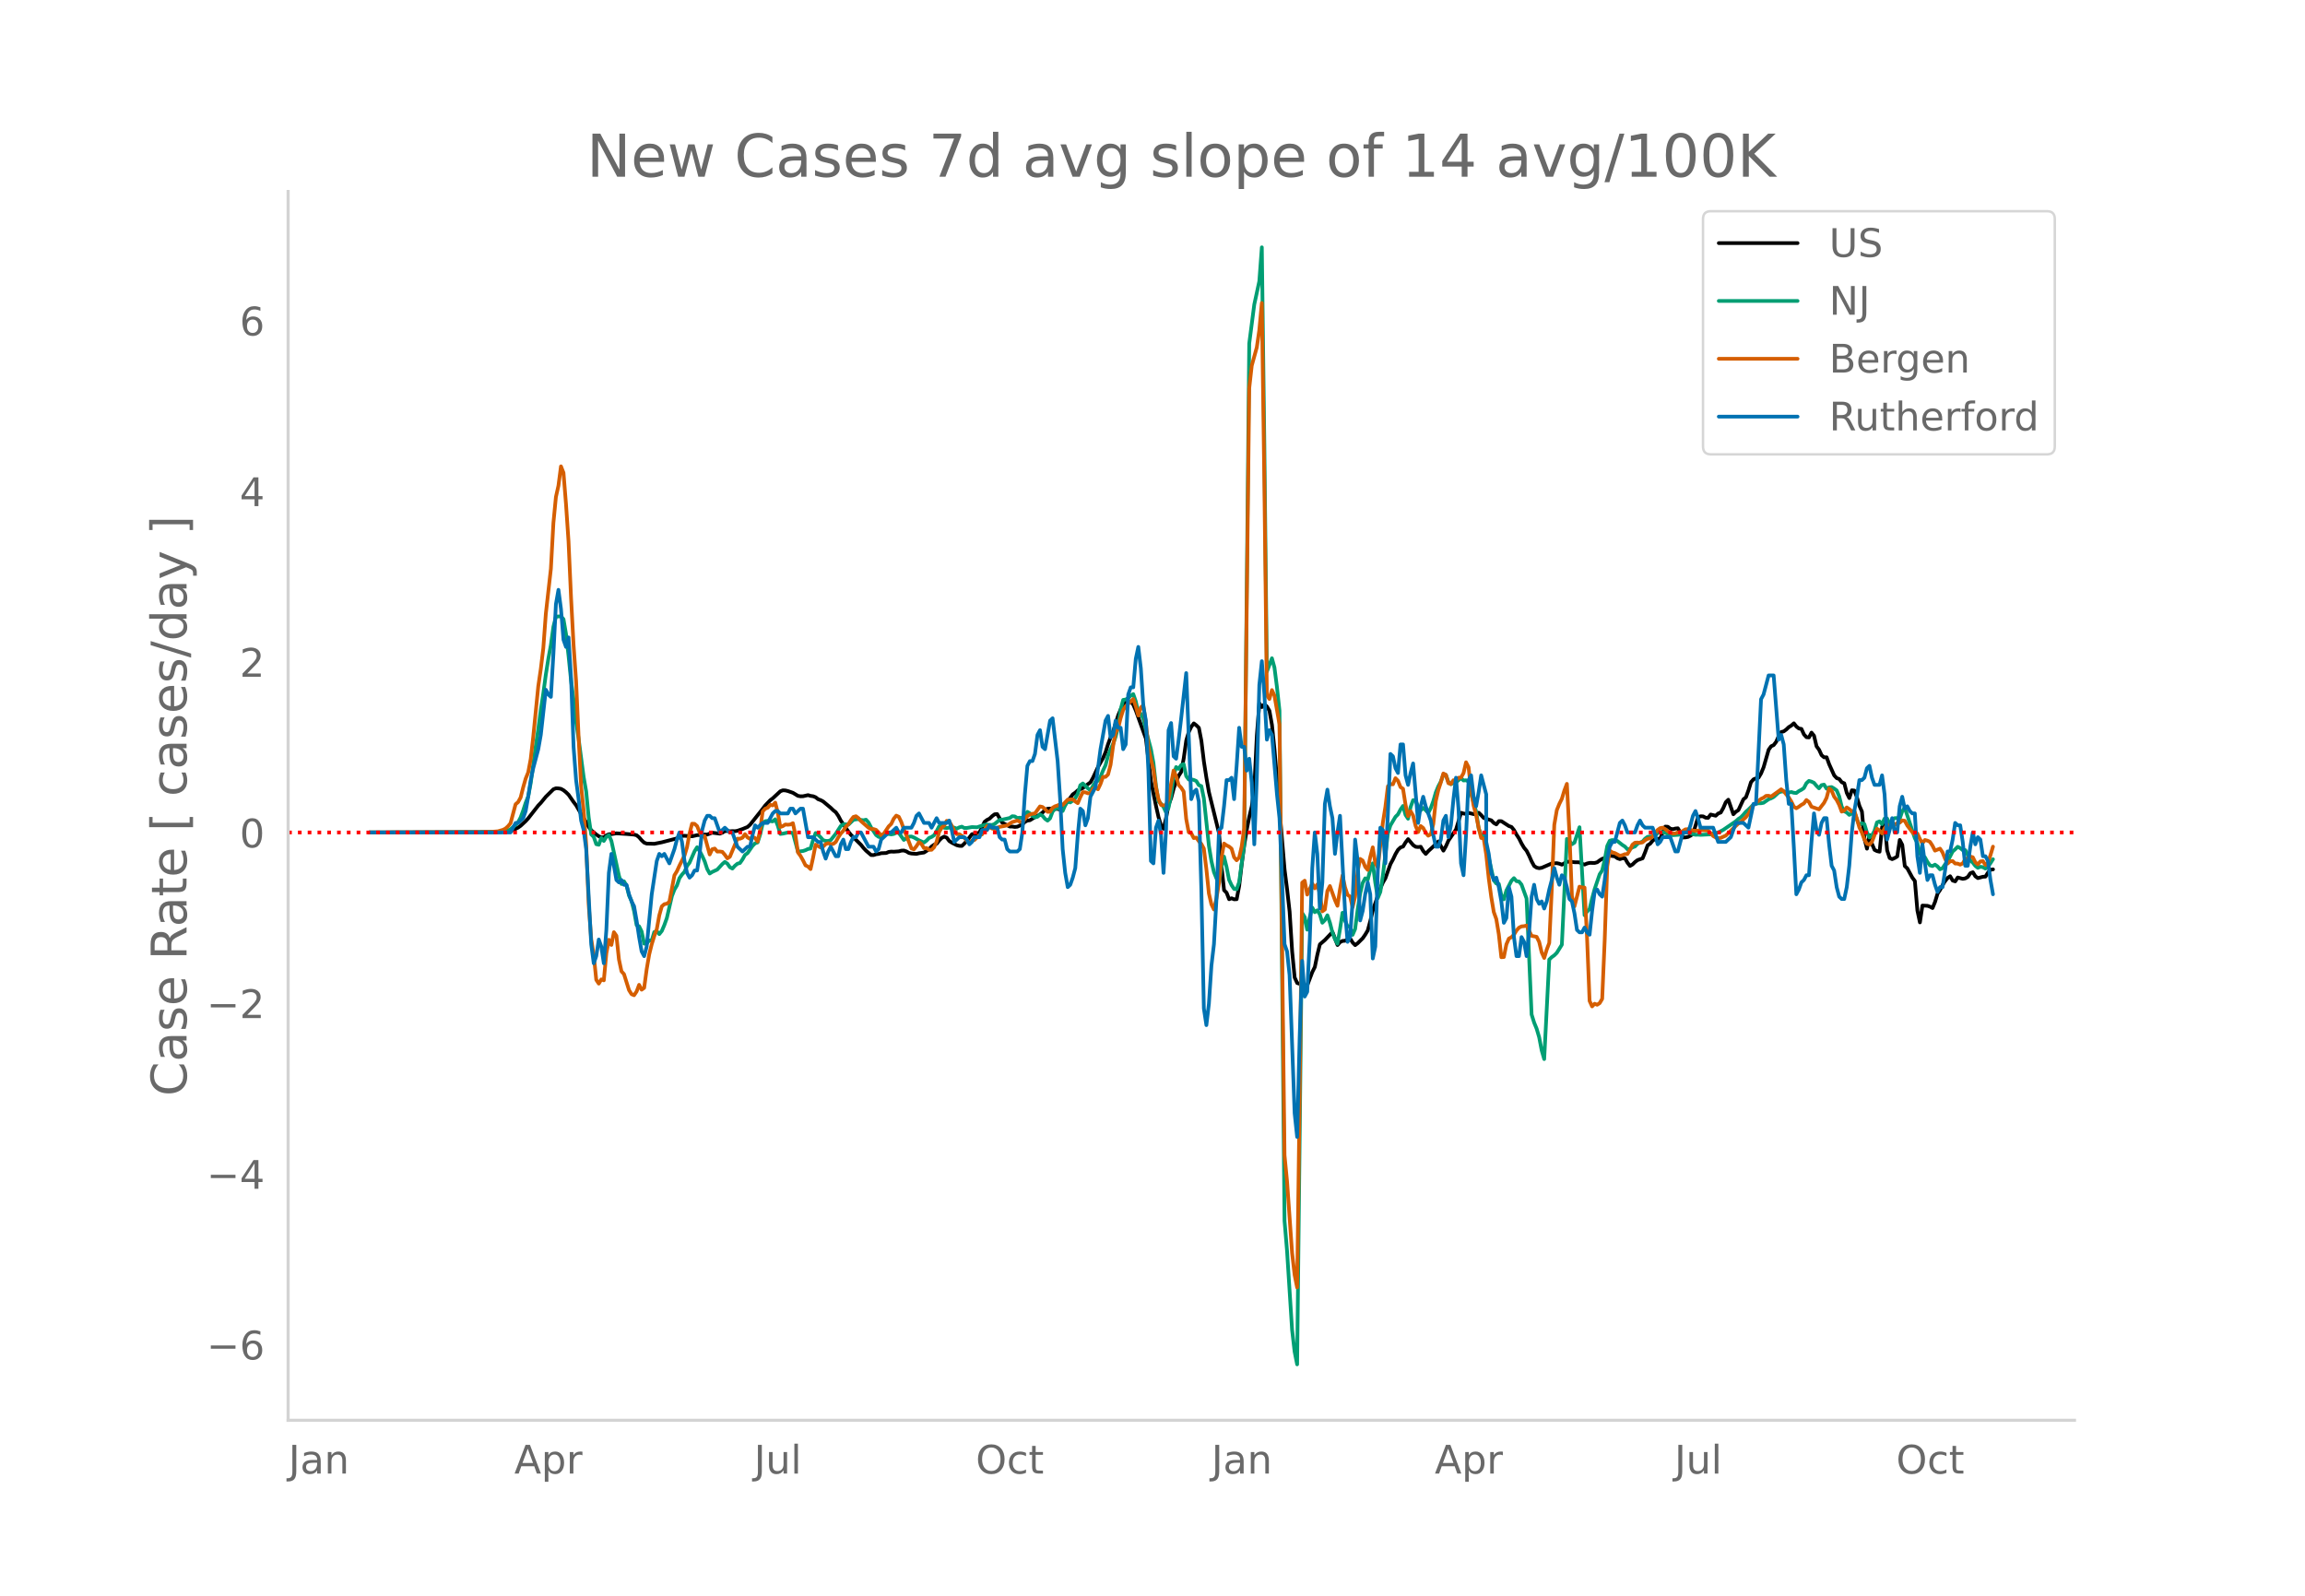 <svg height="864" viewBox="0 0 936 648" width="1248" xmlns="http://www.w3.org/2000/svg" xmlns:xlink="http://www.w3.org/1999/xlink"><defs><style>*{stroke-linecap:butt;stroke-linejoin:round}</style></defs><g id="figure_1"><path d="M0 648h936V0H0z" style="fill:#fff" id="patch_1"/><g id="axes_1"><path d="M117 576.72h725.4V77.76H117z" style="fill:none" id="patch_2"/><path clip-path="url(#pbba0fec041)" d="m149.973 338.045 51.2-.139 5.12-.325 1.024-.177 1.024-.31 2.048-1.038 1.024-.725 2.048-1.897 1.024-1.119 4.096-5.229 1.024-1.062 2.048-2.495 3.072-3.033 1.024-.4 1.024.044 1.024.176 1.024.566 1.024.823 1.024.998 2.048 2.955 1.024 1.327 2.048 3.54 2.048 3.374 1.024 1.848 1.024 1.415 2.048 1.7 1.024.705 1.024.48 1.024-.067 1.024-.726 1.024-.499 1.024-.044 2.048-.325 4.095.258 3.072.263 1.024.263 1.024.84 1.024 1.195 1.024.96 1.024.398 3.072.08 3.072-.612 6.144-1.597 2.048-.997 1.024-.05 3.072.207 2.048-.47 2.048-.125 1.024-.137 1.024.02 2.048-.757 3.072.398 1.024-.392 1.024-.647 1.024-.045 1.024.122 1.024-.086 1.024.053 1.024-.178 2.048-.703 2.048-.845 1.024-.907 5.12-6.441 1.024-1.367 2.048-2.144 1.024-.774 3.072-2.853 1.024-.393 1.024.053 1.024.243 2.048.719 2.048 1.24 1.024.172 1.024-.019 2.048-.46 1.024.319 1.024.144 1.024.405 1.024.803 1.024.365 1.024.554 3.072 2.57 1.024.996 1.024.8 1.024 1.481 1.024 1.942 3.072 4.464 1.024 1.292 4.096 4.07 1.024 1.277 1.024 1.088 2.048 1.763 1.024.01 1.024-.331 1.024-.128 1.024-.295 2.048-.08 1.024-.442 1.024-.136 1.024.047 2.048-.147 1.024-.28 1.024-.047 1.024.358 1.024.625 1.024.232 2.048.15 1.024-.259 2.048-.298 2.048-1.33 1.024-1.117 1.024-.72 1.024-.389 1.024-1.336 1.024-1.042 1.024-.524 1.024.422 1.024 1.36 1.024.672 2.048 1.041 1.024.259 1.024.026 1.024-.964 1.024-1.133 2.048-2.667 2.048-.166 1.024-.62 1.024-1.93 1.024-2.299 1.024-.79 1.024-.518 1.024-.995 1.024-.768 1.024-.088 2.048 3.502 3.072 1.573 1.024-.003 1.024.155 1.024-.094 2.048-.95 1.024-1.01 1.024-.526 1.024-.144 2.048-1.279 1.024-.453 1.024-.623 1.024-.758 1.024-1.092 1.024-.46 1.024-.073 2.048.156 1.024-.025 1.024.364 1.024-.499 1.024-1.691 2.048-2.681 1.024-1.393 1.024-.704 1.024-.936 2.048-.928 2.048-1.574 1.024-.742 1.024-1.812 2.048-4.403 2.048-3.627 1.024-2.404 1.024-3.274 1.024-2.731 1.024-2.366 2.048-6.596 1.024-2.411 1.024-1.834 1.024-1.11 1.024-.38 1.024.195 1.024 1.208 1.024 2.392 4.096 11.394 2.048 17.336 2.048 9.987 1.024 4.553 1.024 3.425 1.024 1.311 1.024-4.42 1.024-5.337 1.024-2.67 1.024-3.856 1.024-2.909 1.024-2.32 1.024-1.588 1.024-5.507 1.024-7.228 1.024-3.475 1.024-2.118 1.024-1.363 1.024.787 1.024.991 1.024 5.265 1.024 8.463 1.024 6.614 1.024 5.82 4.096 16.67 1.024 13.526 1.024 9.604 1.024 1.022 1.024 2.64 1.024-.382 1.024.43 1.024-.06 1.024-5.423 1.024-8.835 1.024-7.67 1.024-6.259 1.024-5.262 1.024-4.287 1.024-7.412 1.024-21.401 1.024-12.99 1.024 1.525 1.024-1.15 1.024.94 1.024 1.738 1.024 5.718 1.024 9.996 4.096 48.751 1.024 7.966 1.024 9.114 1.024 16.17 1.024 10.58 1.024 2.236 1.024.322 1.024-.522 1.024 1.85 1.024-.723 2.048-5.39 1.024-2.043 1.024-4.998 1.024-4.208 2.048-1.76 2.048-2.168 1.024-1.042 2.048 5.241 1.024-1.182 1.024-.476 1.024-.074 1.024-.587 1.024-.334 1.024 1.648 1.024 1.048 1.024-.77 2.048-2.028 1.024-1.477 1.024-1.715 1.024-3.824 1.024-4.272 3.072-9 1.024-2.34 1.024-1.749 2.048-5.747 1.024-1.875 1.024-2.18 1.024-1.738 1.024-.96 1.024-.356 1.024-1.69 1.024-1.32 2.048 2.424 1.024.69 1.024.098 1.024-.12 1.024 1.745 1.024 1.168 1.024-1.143 2.048-1.873 2.048-2.049 2.048 3.745 1.024-1.796 1.024-2.313 3.072-4.49 2.048-6.787 1.024.315 1.024.146 1.024-.411 2.048.491 2.048-.55 1.024.985 1.024 1.142 3.072.949 1.024 1.07 1.024.582 1.024-1.319 1.024.012 3.072 1.993 1.024.346 1.024 1.269 1.024 1.855 1.024 1.57 1.024 2.061 1.024 1.702 1.024 1.239 1.024 2.005 1.024 2.303 1.024 1.877 1.024.659 1.024.211 1.024-.168 4.096-1.772 2.048-.098 1.024.223 1.024.387 2.048-1.175 1.024-.037 2.048.216 2.048.038 1.024.626 1.024.281 1.024-.44 1.024-.24 2.048.025 1.024-.275 1.024-.784 1.024-.63 1.024-.308 1.024-.604 1.024-.372 2.048.315 1.024.746 1.024.37 1.024-.327 1.024-.038 1.024 1.805 1.024 1.316 1.024-.587 1.024-1.012 1.024-.763 2.048-.715 1.024-2.479 1.024-2.822 1.024-.643 1.024-1.246 1.024-.74 1.024.095 1.024-.266 2.048-4.788 1.024.055 1.024.79 1.024.213 1.024-.274 1.024-.108 1.024 1.745 1.024 2.003 1.024-.042 1.024-.184 1.024-.502 1.024-.726 2.048-6.764 1.024-.404 1.024.03 1.024.545 1.024.066 1.024-1.351 2.048.496 1.024-.926 1.024-.386 1.024-1.814 1.024-2.372 1.024-1.014 2.048 5.907 1.024-1.018 1.024-.654 2.047-4.414 1.024-.823 1.024-2.839 1.024-3.294 1.024-1.148 1.024-.408 1.024-.285 1.024-1.72 1.024-2.484 2.048-7.115 1.024-1.408 1.024-.485 1.024-1.34 1.024-2.35 1.024-1.617 1.024-.261 1.024-.756 1.024-.976 1.024-.627 1.024-.915 1.024 1.31 1.024.8 1.024.162 1.024 2.242 1.024 1.13 1.024.093 1.024-1.962 1.024 1.27 1.024 4.29 1.024 1.4 1.024 2.214 1.024.878 1.024-.04 1.024 2.817 2.048 4.553 1.024 1.112 1.024.348 1.024 1.324 1.024.43 1.024 3.918 1.024 2.084 1.024-3.171 1.024.112 1.024 2.68 1.024 3.525 1.024 2.331 1.024 11.02 1.024 4.046 1.024-5.487 1.024 3.57 1.024 2.402 1.024.51 1.024.238 1.024-10.094 1.024-1.903 1.024 11.45 1.024 3.107 1.024.461 1.024-.459 1.024-.624 1.024-6.716 1.024 1.997 1.024 8.592 1.024.958 2.048 3.765 1.024 1.364 1.024 11.976 1.024 4.83 1.024-6.832 2.048.096 1.024.349 1.024.561 1.024-2.478 1.024-3.382 1.024-1.515 1.024-1.959 1.024-1.631 1.024-1.281 1.024-.68 1.024 1.762 1.024.325 1.024-1.572 2.048.544 1.024-.186 1.024-.597 1.024-1.506 1.024-.39 1.024 1.65 1.024.732 2.048-.553 1.024-.05 1.024-1.631 1.024-1.17 1.024-.145h0" style="fill:none;stroke:#000;stroke-linecap:round;stroke-width:1.5" id="line2d_1"/><path clip-path="url(#pbba0fec041)" d="m149.973 338.04 51.2-.098 3.072-.227 1.024-.187 1.024-.32 1.024-.474 2.048-1.772 1.024-1.1 1.024-1.927 1.024-2.787 1.024-3.15 1.024-2.579 1.024-5.418 2.048-14.994 1.024-6.961 1.024-7.783 1.024-6.744 1.024-7.607 1.024-6.45 1.024-5.523 1.024-7.427 1.024-4.138 2.048-.113 1.024 1.152 1.024 6.005 1.024 8.844 1.024 10.066 1.024 7.745 1.024 9.031 1.024 6.939 2.048 15.472 1.024 5.834 1.024 10.564 1.024 6.92 1.024.998 1.024 2.964 1.024.229 1.024-2.771 1.024 1.228 1.024-1.674 1.024-.709 1.024 2.365 3.072 14.135 1.024 3.366 1.023-1.1 1.024 1.713 1.024 4.112 1.024 2.152 1.024 4.116 1.024 5.699 1.024.51 1.024 2.081 1.024 4.945 1.024-.058 1.024-1.254 1.024.046 1.024-3.434 1.024-.37 1.024 1.186 1.024-1.272 1.024-2.394 1.024-2.86 2.048-8.862 1.024-2.661 1.024-1.716 1.024-2.95 1.024-1.453 1.024-1.133 1.024-2.353 1.024-1.34 2.048-4.659 1.024-1.622 1.024 1.529 1.024 1.946 1.024 2.251 1.024 3.114 1.024 1.837 1.024-.643 2.048-.95 2.048-2.237 1.024-.882 1.024.689 1.024 1.463 1.024.551 1.024-1.138 1.024-.842 1.024-.273 1.024-1.447 1.024-1.837 1.024-.733 2.048-2.967 1.024-1.026 1.024-.354 1.024-3.185 1.024-4.385 1.024-1.043 1.024-.125 2.048.19 1.024-.851 1.024 2.56 1.024 3.394 1.024-.124 2.048-.456 2.048.14 2.048 7.61 2.048-.24 1.024-.332 1.024-.494 1.024-.169 1.024-3.493 1.024-2.815 1.024.749 1.024.995 1.024 1.18 1.024.27 1.024.035 1.024-.342 2.048-2.588 2.048-3.177 1.024-.633 1.024-.034 1.024.154 2.048-1.94 1.024-.218 1.024-.09 1.024.335 1.024.125 1.024-.229 1.024 1.169 1.024 1.968 2.048 3.09 1.024.75 1.024.157 2.048-1.276 1.024-.063 1.024.185 1.024-.184 1.024-.503 1.024.05 2.048 2.868 2.048-1.326 1.024-.061 1.024.394 2.048 1.166 2.048.894 1.024-.764 1.024-1.083 1.024-.42 1.024-.683 1.024-1.65 1.024-1.987 1.024-.19 1.024.776 1.024.09 2.048-.252 1.024.114 1.024.406 1.024-.52 1.024-.292 1.024.555 1.024-.018 2.048-.364 2.048.091 3.072-.997 1.024-.08 2.048.138 1.024-.4 2.048-1.688 1.024-.072 3.072-.673 1.024-.724 1.024.085 1.024.665 1.024-.153 1.024.068 1.024-.94 1.024-1.499 1.024.613 1.024.98 1.024.655 1.024-.24 1.024-.913 1.024.492 1.024 1.242 1.024.744 1.024-.933 1.024-2.721 1.024-1.19 1.024-.233 1.024.404 1.024.762 1.024-2.325 1.024-1.566 1.024.408 1.024-.729 1.024-1.015 1.024-1.841 1.024-3.386 1.024-.737 2.048 2.005 1.024.784 2.048-3.507 1.024-.34 1.024-1.62 1.024-2.549 1.024-2.153 1.024-3.902 1.024-2.54 1.024-2.237 1.024-2.88 1.024-3.985 1.024-7.182 1.024-3.822 1.024-.16 1.024-.574 1.024-.983 1.024-.641 1.024 2.944 1.024 4.703 1.024.335 1.024 2.054 1.024 4.62 2.048 7.687 1.024 5.544 1.024 9.3 1.024 6.38 1.024.936 1.024 1.32 1.024 2.22 1.024-1.93 1.024-5.065 1.024-7.897 1.024-3.527 1.024.733 1.024-1.545 1.024-.38 1.024 4.869 1.024 1.391 1.024-.072 1.024.241 1.024.428 1.024 1.686 1.024.38 1.024 4.99 2.048 19.177 1.024 6.31 1.024 4.445 1.024 2.557 1.024 1.852 1.024-6.567 1.024-4.118 1.024 4.154 1.024 5.257 1.024 2.185 1.024 1.523 1.024.143 1.024-2.89 2.048-15.22 2.048-203.525 2.048-15.837 2.048-9.43 1.024-13.781 1.024 80.61 1.024 91.681 2.048-5.42 1.024 3.734 1.024 8.004 1.024 9.523 2.048 207.19 1.024 12.22 2.048 32.07 1.024 8.83 1.024 5.158 2.048-183.279 1.024 1.648 1.024 5.116 1.024-5.03 1.024-3.941 1.024 1.863 1.024-.76 1.024 1.614 1.024 3.437 1.024-1.049 1.024-1.978 1.024 2.997 1.024 3.991 1.024 2.66 1.024 1.923 1.024-5.904 1.024-6.682 1.024 3.21 1.024 2.311 1.024.118 1.024 3.32 1.024-2.377 1.024-7.803 1.024-6.598 1.024-4.278 1.024-1.905 1.024.59 1.024-4.045 1.024-2.61 1.024 7.867 1.024 6.206 1.024-2.49 1.024-6.626 2.048-17.138 1.024-3.243 2.048-3.465 1.024-1.021 1.024-1.953 1.024-1.46 1.024 3.637 1.024 1.557 1.024-4.751 1.024-2.781 1.024-.034 1.024 2.82 1.024 1.356 1.024-1.011 1.024.922 1.024 1.146 1.024-1.998 1.024-2.761 1.024-3.587 1.024-2.494 1.024-1.915 1.024-2.812 1.024.101 1.024 2.884 1.024.916 1.024-.6 1.024-.176 2.048-1.724 1.024.967 1.024-.081 1.024.477 1.024 4.994 2.048 7.258 1.024 6.7 1.024 2.902 1.024-.082 4.096 18.367 1.024 1.3 1.024.155 1.024 4.634 1.024 1.632 1.024-3.587 2.048-3.927 1.024-1.081 1.024 1.224 1.024.145 1.024 1.24 2.048 5.65 2.048 47.102 1.024 3.27 1.024 2.505 1.024 3.457 1.024 5.339 1.024 3.533 2.048-40.405 1.024-.997 1.024-.723 1.024-1.023 2.048-3.29 2.048-42.96 1.024.811 1.024 1.35 1.024-.665 2.048-6.248 2.048 35.737 1.024-1.481 1.024-1.003 1.024-4.345 1.024-3.762 2.048-6.048 1.024-1.536 1.024-4.342 1.024-5.597 1.024-2.142 1.024-.276 2.048.378 2.048 1.614 1.024.65 1.024 1.09 1.024-.137 1.024-.602 1.024-.374 1.024-1.095 1.024-.503 1.024-.374 1.024-1.185 1.024-.758 1.024-.133 1.024.037 1.024-.424 1.024-1.007 1.024-.458 1.024.052 2.048.695 2.048.563 2.048-.131 1.024-.15 1.024-.477 1.024-.29 1.024.017 1.024.157 1.024.466 1.024.243 1.024-.038 1.024.074 4.096-.205 1.024-.363 2.048-.36 2.048-1.085 5.12-3.503 1.024-.931 1.023-.68 1.024-1.038 1.024-1.214 1.024-.862 2.048-2.055 1.024-.374 1.024-.153 1.024-.014 1.024-.187 2.048-1.42 1.024-.391 1.024-.538 2.048-1.853 1.024-.342 1.024-.074 2.048.482 1.024-.235 1.024.304 1.024.092 1.024-.77 1.024-.526 1.024-.687 1.024-1.974 1.024-.95 1.024.281 1.024.48 1.024 1.23 1.024 1.019 1.024-1.29 1.024-.21 1.024 1.647 1.024-.541 1.024-.114 1.024.598 1.024.748 1.024 2.393 1.024 4.17 1.024 1.899 1.024.525 1.024.956 1.024-.514 1.024-.993 1.024 3.25 1.024 2.454 1.024-.812 1.024.377 1.024 3.358 1.024 2.052 1.024-.826 1.024-1.818 1.024-3.477 1.024-.404 1.024 1.109 1.024-2.236 1.024-.04 1.024 2.256 1.024-1.646 1.024-.76 1.024-.027 1.024.333 1.024-3.058 1.024-1.516 4.096 12.386 1.024 1.971 1.024 4.019 1.024 2.173 1.024-.39 1.024 1.883 1.024 1.396 1.024.29 1.024-.579 1.024.713 1.024 1.17 1.024-.444 1.024-1.548 1.024-1.227 2.048-4 1.024-.882 1.024-1.033 1.024.505 1.024.846h1.024l1.024 1.907 1.024 2.3 1.024.87 1.024 1.313 1.024.802 1.024-.436 1.024.155 1.024.583 1.024-.756 1.024-1.411 1.024-1.628h0" style="fill:none;stroke:#009e73;stroke-linecap:round;stroke-width:1.5" id="line2d_2"/><path clip-path="url(#pbba0fec041)" d="m149.973 338.04 45.056-.095 4.096-.133 3.072-.247 2.048-.588 1.024-.53 1.024-.93 1.024-1.233 2.048-7.7 1.024-.872 1.024-1.878 1.024-4.077 1.024-3.585 1.024-2.522 1.024-5.462 1.024-8.97 2.048-20.578 1.024-6.998 1.024-8.478 1.024-13.958 2.048-18.226 1.024-18.624 1.024-10.564 1.024-4.57 1.024-7.852 1.024 2.617 1.024 12.745 1.024 15.077 1.024 22.93 1.024 19.23 1.024 14.585 1.024 22.758 1.024 20.065 1.024 9.71 1.024 13.75 1.024 24.542 1.024 13.977 1.024 6.449 1.024 10.07 1.024 1.536 1.024-1.706 1.024.379 1.024-10.943 1.024-5.52 1.024 2.087 1.024-5.177 1.024 1.46 1.024 9.615 1.024 4.818 1.023 1.137 2.048 6.506 1.024 1.63 1.024.437 1.024-1.517 1.024-2.712 1.024 1.972 1.024-.74 1.024-7.548 1.024-6.03 1.024-4.116 1.024-3.3 1.024-2.826 1.024-5.614 1.024-3.66 1.024-.892 1.024-.19 1.024-.777 2.048-10.753 1.024-1.67 1.024-2.275 2.048-4.078 1.024-3.394 1.024-5.576 1.024-3.964 1.024.057 1.024.91 1.024 2.485 1.024 1.84 1.024-.285 2.048 7.491 1.024-2.124 1.024-.284 1.024 1.232 1.024-.038 1.024.152 1.024 1.195 1.024 1.441 1.024-.645 3.072-7.34 1.024.02 1.024-.417 1.024-1.442 1.024 1.328 1.024.607 1.024-.816 1.024.455 1.024 1.423 1.024-4.59 1.024-7.624 1.024-1.119 1.024-.398 1.024-1.176 1.024.228 1.024-1.12 1.024 4.06 1.024 5.84 1.024-.36 1.024-.664 1.024.095 1.024-.114 1.024-.512 1.024 4.855 1.024 7.018 1.024 1.384 1.024 1.82 1.024 2.05 1.024.473 1.024 1.043 1.024-4.646 1.024-5.273 2.048 1.138 1.024-.341 1.024-1.024 1.024-.398 1.024.379 1.024-.057 1.024-.797 1.024-1.877 1.024-1.555 1.024-1.1 1.024-1.67 1.024-1.023 1.024-1.612 1.024-1.328 1.024-.285 1.024.778 1.024 1.195 3.072 2.693 1.024.569 1.024-.019 1.024.322 2.048 2.2 1.024-.569 2.048-3.053 1.024-.986 1.024-2.143 1.024-1.233 1.024.474 1.024 2.124 1.024 2.997 1.024 2.37 2.048 5.33 1.024.398 1.024-1.29 1.024-1.63 1.024.777 1.024 1.65 1.024-.038 1.024.74 1.024-.02 1.024-1.024 1.024-2.294 1.024-3.926 1.024-1.707 1.024-.872 1.024-1.935 1.024.247 1.024 1.706 1.024 2.106 1.024 1.346 1.024.02 1.024.644 1.024.853 1.024 1.176 1.024.588 1.024-.664 1.024-.246 2.048-2.03 1.024-.208 1.024-1.935 1.024-1.479 2.048 1.005 1.024.171 2.048-.872 2.048-.36 1.024-.266 2.048-1.309 2.048-.607 1.024.455 1.024.19 2.048-2.465 1.024-.645 1.024-.285 1.024-.151 2.048-2.845 1.024.227 1.024.854 1.024 1.1 1.024-.02 1.024-1.63 1.024-.588 1.024-.342 1.024-.512 1.024.323 2.048-2.181 2.048-.114 1.024.891 1.024.664 1.024-2.446 1.024-2.03 1.024.076 1.024.398 1.024-.018 1.024-1.821 1.024-.607 1.024.815 1.024-2.143 1.024-2.882 1.024-.02 1.024-.948 1.024-3.944 1.024-7.606 1.024-5.5 1.024-1.687 1.024-4.21 1.024-3.244 1.024-1.555 3.072-2.902 1.024 3.035 1.024 3.66 1.024-3.319 1.024-.796 1.024 7.055 1.024 9.862 1.024 4.95 1.024 4.134 1.024 7.245 1.024 4.78 1.024 2.389 1.024.208 1.024-.17 1.024-2.428 1.024-6.145 1.024-5.443 1.024 2.295 1.024 3.566 1.024 1.119 1.024 1.574 1.024 11.113 1.024 5.425 1.024.398 1.024 1.953 1.024-.19 1.024 1.442 1.024 1.119 1.024 1.896 1.024 8.307 1.024 9.9 1.024 4.438 1.024 2.086 1.024-4.532 1.024-6.202 1.024-10.298 1.024-5.747 1.024.74 1.024.493 1.024.853 1.024 3.49 1.024 1.214 1.024-1.1 1.024-4.514 1.024-7.358 2.048-178.692 1.024-9.199 2.048-7.396 1.024-7.017 1.024-11.02 1.024 73.681 1.024 85.648 1.024 1.48 1.024-3.623 1.024 2.238 2.048 11.72 2.048 174.937 1.024 10.602 2.048 29.055 1.024 8.933 1.024 5.082 1.024-77.568 1.024-86.786 1.024-.815 1.024 5.651 2.048-4.532 1.024 1.991 1.024-1.593 1.024 3.622 1.024 7.302 1.024-.74 1.024-7.529 1.024-1.991 2.048 5.69 1.024 2.332 1.024-6.695 1.024-5.632 1.024 4.798 1.024 3.091 1.024.664 1.024 4.362 1.024-4.305 1.024-10.26 1.024-5.064 1.024.664 1.024 2.56 1.024 1.233 1.024-5.235 1.024-3.926 1.024 6.316 1.024 1.859 2.048-18.15 1.024-6.43 1.024-8.401 1.024-.873 1.024.095 1.024-2.484 1.024 1.043 1.024 2.56 1.024.683 1.024 6.486 1.024 4.647 1.024-2.049 1.024 1.783 1.024 4.21 1.024 2.504 1.024-2.447 1.024.797 1.024 1.915 1.024 1.214 1.024-.569 1.024-4.115 1.024-9.37 1.024-4.513 1.024-3.091 1.024-3.604 1.024.55 1.024 3.395 1.024.303 1.024-1.517 1.024.209 1.024-1.214 1.024-.076 1.024-1.783 1.024-4.419 1.024 2.01 1.024 9.313 1.024 6.24 1.024 3.906 1.024 5.235 1.024 4.02 1.024.228 1.024 6.486 1.024 9.654 1.024 7.624 1.024 6.087 1.024 2.864 1.024 6.183 1.024 9.312 1.024-.076 1.024-5.158 1.024-2.333 1.024-.55 1.024-1.024 1.024-1.707 1.024-1.138 1.024-.531 1.024-.095 1.024-.247 2.048 4.173 2.048.398 1.024 2.067 1.024 4.249 1.024 2.275 1.024-3.394 1.024-2.693 1.024-21.697 1.024-26.286 1.024-5.955 1.024-2.541 1.024-2.049 1.024-3.394 1.024-2.694 1.024 19.971 1.024 25.698 1.024 4.097 2.048-8.023 1.024.323 1.024.057 1.024 20.463 1.024 25.547 1.024 2.238 1.024-1.081 1.024.417 1.024-.664 1.024-1.726 1.024-23.934 1.024-29.852 1.024-6.41 1.024.702 1.024.284 2.048 1.081 1.024-.208 1.024-.418 1.024-.057 1.024-1.63 1.024-2.163 1.024-.815 1.024-.057 1.024.095 1.024-.17 1.024-.892 1.024-.588 1.024-.152 1.024-.702 2.048-2.712 1.024-.74 1.024-.189 1.024.588 1.024.872 1.024.55 1.024.38 1.024-.038 1.024-.436 1.024-.095 1.024-.474 1.024-.664 1.024-.057 2.048.55 1.024.095 1.024-.076 1.024-.247 3.072.266 1.024.967 1.024 1.195 1.024.588 1.024.322 1.024-.133 2.048-.91 3.072-2.977 2.048-1.935 1.023-.702 2.048-1.896 1.024-1.29 2.048-3.68 3.072-2.446 1.024-.474 1.024-.758 1.024-.038 1.024.322 4.096-2.94 1.024.797 2.048 2.503 1.024 1.631 1.024 2.106 1.024.663 1.024-.625 1.024-.76 1.024-.568 1.024-1.404 1.024.778 1.024 1.935 3.072 1.08 2.048-2.636 1.024-2.029 1.024-3.83 1.024.853 1.024 2.484 1.024 1.347 1.024 1.99 1.024 2.75 1.024-.435 1.024-1.271 1.024.683 1.024.91 1.024-.17 1.024 3.129 1.024 3.565 1.024 2.105 1.024 2.77 1.024 1.782 1.024.285 1.024-1.12 2.048-5.272 1.024.683 1.024 1.195 1.024-2.049 1.024-1.479 1.024 1.442 3.072-2.087 1.024-.17 1.024-.93 1.024.133 1.024 1.916 2.048 2.712 1.024 1.043 1.024-.493 1.024 2.219 1.024 1.782 1.024-1.365 1.024.265 1.024.475 1.024 1.574 1.024 2.01 2.048-.816 1.024 1.537 1.024 2.56 1.024 1.972 1.024-.91 1.024-.114 1.024 1.005 1.024.038 1.024.418 1.024-.494 1.024-1.687 1.024-.456 1.024-.644 1.024.284 1.024 2.067 1.024.835 1.024-1.195 1.024-.152 1.024 1.555 1.024-.872 1.024-3.072 1.024-3.471h0" style="fill:none;stroke:#d55e00;stroke-linecap:round;stroke-width:1.5" id="line2d_3"/><path clip-path="url(#pbba0fec041)" d="M149.973 338.04h57.344l2.048-3.864h1.024l2.048-1.932 1.024-2.898 1.024-5.796 1.024-6.761 1.024-4.83 2.048-7.727 1.024-5.796 2.048-18.353 1.024 1.932 1.024.966 1.024-17.387 1.024-20.285 1.024-5.795 1.024 7.727 1.024 12.557 1.024 2.898 1.024-3.864 1.024 16.421 1.024 28.013 1.024 13.523 1.024 7.727 1.024 8.694 1.024 3.863 1.024 7.728 2.048 38.638 1.024 7.727 1.024-2.898 1.024-6.761 1.024 2.897 1.024 6.762 1.024-13.523 1.024-23.183 1.024-7.727 1.024 4.83 1.024 5.795 1.024.966 1.024-.966 1.023 1.932h1.024l1.024 3.864 1.024 2.898 1.024 1.932 1.024 5.795 1.024 6.762 1.024 5.795 1.024 1.932 1.024-3.864 2.048-21.25 2.048-13.523 1.024-2.898 1.024.966 1.024-.966 2.048 3.864 2.048-5.796 1.024-3.864 1.024-2.898 1.024 3.864 1.024 7.728 1.024 4.83 1.024 1.931 1.024-.966 1.024-1.932h1.024l1.024-6.761 1.024-9.66 1.024-3.863 1.024-1.932h1.024l1.024.966h1.024l2.048 5.795 2.048-1.931 2.048 1.931h1.024l2.048 5.796 2.048 1.932 2.048-1.932h1.024l1.024-4.83 1.024-3.863 1.024.966 2.048-1.932h2.048l2.048-3.864 1.024-.966h1.024l1.024.966h3.072l1.024-1.932h1.024l1.024 1.932 2.048-1.932h1.024l2.048 11.591h2.048l2.048 1.932h1.024l1.024 3.864 1.024 2.898 1.024-2.898 1.024-1.932 2.048 3.864h1.024l1.024-4.83 1.024-1.932 1.024 3.864h1.024l1.024-2.898 1.024-1.932h1.024l1.024-1.932h1.024l3.072 5.796h2.048l1.024 1.932 1.024-.966 1.024-3.864 3.072-2.898h1.024l2.048-1.931 1.024 1.931h1.024l1.024-1.931h3.072l1.024-1.932 1.024-2.898 1.024-.966 2.048 3.864h2.048l1.024 1.932 2.048-3.864 1.024 1.932h3.072l1.024-.966 1.024 3.863 1.024 4.83 2.048-1.932h2.048l1.024.966 1.024 1.932 1.024-.966 1.024-1.932h2.048l1.024-2.898h2.048l1.024-1.931 1.024.966h2.048l1.024 3.863 1.024.966h1.024l1.024 3.864 1.024.966h3.072l1.024-.966 1.024-6.762 1.024-15.455 1.024-11.59 1.024-1.933h1.024l1.024-2.898 1.024-7.727 1.024-1.932 1.024 6.762 1.024.966 2.048-11.592 1.024-.966 2.048 17.387 1.024 15.455 1.024 20.285 1.024 9.66 1.024 5.795 1.024-.966 1.024-2.898 1.024-3.863 1.024-13.524 1.024-10.625 1.024.966 1.024 5.796 1.024-2.898 1.024-8.694 2.048-3.863 2.048-15.455 2.048-11.592 1.024-1.932 1.024 8.694 1.024-.966 1.024-5.796 1.024 2.898h1.024l1.024 8.694 1.024-1.932 1.024-20.285 1.024-2.898h1.024l1.024-11.591 1.024-4.83 1.024 8.694 1.024 15.455 1.024 5.795 1.024 20.285 1.024 36.706 1.024.966 1.024-14.49 1.024-2.897 1.024 5.795 1.024 15.455 1.024-17.387 1.024-40.569 1.024-2.898 1.024 13.523 1.024.966 1.024-7.727 1.024-8.694 2.048-18.352 2.048 51.194 1.024-2.898 1.024-.965 1.024 4.83 1.024 35.739 1.024 48.297 1.024 6.761 1.024-8.693 1.024-15.455 1.024-8.693 1.024-18.353 1.024-28.013 1.024-.965 1.024-8.694 1.024-10.625h1.024l1.024-.966 1.024 8.693 1.024-13.523 1.024-15.455 1.024 7.728h1.024l1.024 9.659 1.024-4.83 1.024 9.66 1.024 25.114 1.024-27.046 1.024-37.672 1.024-9.66 1.024 13.524 1.024 18.353 1.024-3.864 1.024 1.932 2.048 24.148 1.024 9.66 1.024 24.148 1.024 27.047 1.024 2.897 1.024 9.66 2.048 56.024 1.024 9.66 1.024-40.57 1.024-30.91 1.024 14.49 1.024-1.933 1.024-21.25 1.024-28.978 1.024-14.49 1.024 8.694 1.024 22.216 1.024-10.625 1.024-31.876 1.024-5.795 1.024 6.761 1.024 4.83 1.024 14.489 1.024-8.694 1.024-6.761 2.048 38.637 1.024 12.558 1.024-1.932 1.024-14.49 1.024-25.114 1.024 8.694 1.024 24.148 1.024-3.864 1.024-6.761 1.024-4.83 1.024 4.83 1.024 26.08 1.024-4.83 1.024-30.91 1.024-17.386 1.024.965 1.024 13.524 1.024-20.285 1.024-24.149 1.024.966 1.024 4.83 1.024 1.932 1.024-11.591h1.024l1.024 12.557 1.024 3.864 1.024-4.83 1.024-3.864 2.048 24.149 1.024-6.762 1.024-3.864 1.024 3.864 2.048 5.796 1.024 5.795 1.024 4.83h1.024l1.024-2.898 1.024-7.727 1.024-1.932 1.024 8.693 1.024-4.83 1.024-10.625 1.024-8.693 1.024 12.557 1.024 22.217 1.024 4.83 1.024-16.422 1.024-22.216 1.024-1.932 1.024 8.693 1.024 3.864 1.024-5.796 1.024-6.761 2.048 7.727v19.32l1.024 4.829 1.024 7.727 1.024 2.898 1.024-.966 1.024 3.864 1.024 5.796 1.024 8.693 1.024-1.932 1.024-12.557 1.024 3.864 1.024 16.42 1.024 7.728h1.024l1.024-7.727 1.024 1.932 1.024 5.795 1.024-9.66 1.024-14.488 1.024-4.83 1.024 5.796 1.024 1.932 1.024-.966 1.024 2.897 1.024-2.897 1.024-4.83 1.024-3.864 1.024-4.83 1.024 3.864 1.024 2.898 1.024-3.864 1.024.966 1.024 3.864 1.024 4.83 1.024.966 1.024 4.83 1.024 6.76 1.024.967h1.024l1.024-1.932 1.024 1.932 1.024.966 1.024-9.66 1.024-7.727 1.024-.966 1.024 1.932 1.024.966 1.024-6.762 1.024-8.693 1.024-4.83 1.024-1.932h1.024l2.048-7.727 1.024-.966 1.024 1.932 1.024 2.897h3.072l1.024-2.897 1.024-1.932 1.024 1.932 1.024.966h3.072l1.024 2.897 1.024 3.864 1.024-.966 1.024-1.932h3.072l2.048 5.796h1.024l2.048-7.728h2.048l1.024-2.897 1.024-3.864 1.024-1.932 1.024 2.898 1.024 3.864h5.12l2.048 5.795h3.072l2.048-1.932 2.048-5.795h3.071l2.048 1.932 2.048-9.66h1.024l2.048-42.501 1.024-1.932 2.048-7.728h2.048l2.048 26.08 1.024-1.931 1.024 3.864 1.024 14.489 1.024 9.66h1.024l1.024 17.386 1.024 19.319 1.024-1.932 1.024-2.898 1.024-.966 1.024-1.932h1.024l1.024-13.523 1.024-11.591 1.024 6.761 1.024 1.932 1.024-4.83 1.024-1.931h1.024l1.024 10.625 1.024 8.694 1.024 1.931 1.024 6.762 1.024 3.864 1.024.966h1.024l1.024-4.83 1.024-8.693 1.024-13.524 1.024-8.693 1.024-5.796 1.024-6.761h1.024l1.024-.966 1.024-3.864 1.024-.966 1.024 4.83 1.024 2.898h2.048l1.024-3.864 1.024 7.727 1.024 18.353 1.024-3.864 1.024-4.83 1.024 5.796h1.024l1.024-10.625 1.024-3.864 1.024 4.83 1.024-.966 1.024 1.932 1.024.966h1.024l1.024 17.387 1.024 6.761 1.024-11.59 1.024 7.727 1.024 6.761 1.024-1.932h1.024l1.024 3.864 1.024 2.898 1.024-1.932h1.024l1.024-6.762 1.024-7.727h1.024l1.024-4.83 1.024-6.761 1.024.966h1.024l1.024 6.761 1.024 9.66h1.024l1.024-7.728 1.024-5.796 1.024 4.83 1.024-2.898 1.024.966 1.024 6.762h1.024l1.024 1.932 1.024 7.727 1.024 5.796h0" style="fill:none;stroke:#0072b2;stroke-linecap:round;stroke-width:1.5" id="line2d_4"/><path clip-path="url(#pbba0fec041)" d="M117 338.04h725.4" style="fill:none;stroke:red;stroke-dasharray:1.5,2.475;stroke-dashoffset:0;stroke-width:1.5" id="line2d_5"/><path d="M117 576.72V77.76" style="fill:none;stroke:#d3d3d3;stroke-linecap:square;stroke-linejoin:miter;stroke-width:1.25" id="patch_3"/><path d="M117 576.72h725.4" style="fill:none;stroke:#d3d3d3;stroke-linecap:square;stroke-linejoin:miter;stroke-width:1.25" id="patch_4"/><g id="matplotlib.axis_1"><g id="xtick_1"><g style="fill:#696969" transform="matrix(.16 0 0 -.16 117.16 598.378)" id="text_1"><defs><path d="M9.813 72.906h9.859V5.078q0-13.187-5-19.14-5-5.954-16.094-5.954h-3.75v8.297h3.078q6.531 0 9.219 3.672Q9.813-4.39 9.813 5.078z" id="DejaVuSans-74"/><path d="M34.281 27.484q-10.89 0-15.093-2.484-4.204-2.484-4.204-8.5 0-4.781 3.157-7.594 3.156-2.797 8.562-2.797 7.485 0 12 5.297 4.516 5.297 4.516 14.078v2zm17.922 3.72V0H43.22v8.297Q40.14 3.328 35.547.953q-4.594-2.375-11.234-2.375-8.391 0-13.36 4.719Q6 8.016 6 15.922q0 9.219 6.172 13.906 6.187 4.688 18.437 4.688h12.61v.89q0 6.203-4.078 9.594-4.078 3.39-11.453 3.39-4.688 0-9.141-1.124-4.438-1.125-8.531-3.375v8.312q4.921 1.906 9.562 2.844 4.64.953 9.031.953 11.875 0 17.735-6.156 5.86-6.14 5.86-18.64z" id="DejaVuSans-97"/><path d="M54.89 33.016V0h-8.984v32.719q0 7.765-3.031 11.61-3.031 3.858-9.078 3.858-7.281 0-11.484-4.64-4.204-4.625-4.204-12.64V0H9.08v54.688h9.03v-8.5q3.235 4.937 7.594 7.374Q30.078 56 35.797 56q9.422 0 14.25-5.828 4.844-5.828 4.844-17.156z" id="DejaVuSans-110"/></defs><use xlink:href="#DejaVuSans-74"/><use x="29.492" xlink:href="#DejaVuSans-97"/><use x="90.771" xlink:href="#DejaVuSans-110"/></g></g><g id="xtick_2"><g style="fill:#696969" transform="matrix(.16 0 0 -.16 208.837 598.378)" id="text_2"><defs><path d="M34.188 63.188 20.797 26.906h26.812zm-5.579 9.718h11.188L67.578 0h-10.25l-6.64 18.703h-32.86L11.188 0H.78z" id="DejaVuSans-65"/><path d="M18.11 8.203v-29H9.077v75.484h9.031v-8.296q2.844 4.875 7.157 7.234Q29.594 56 35.594 56q9.968 0 16.187-7.906 6.235-7.907 6.235-20.797T51.78 6.484q-6.218-7.906-16.187-7.906-6 0-10.328 2.375-4.313 2.375-7.157 7.25zm30.578 19.094q0 9.906-4.079 15.547-4.078 5.64-11.203 5.64-7.14 0-11.218-5.64-4.079-5.64-4.079-15.547 0-9.906 4.078-15.547 4.079-5.64 11.22-5.64 7.124 0 11.202 5.64t4.078 15.547z" id="DejaVuSans-112"/><path d="M41.11 46.297q-1.516.875-3.297 1.281Q36.03 48 33.89 48q-7.625 0-11.703-4.953-4.079-4.953-4.079-14.234V0H9.08v54.688h9.03v-8.5q2.844 4.984 7.375 7.39Q30.031 56 36.531 56q.922 0 2.047-.125 1.125-.11 2.484-.36z" id="DejaVuSans-114"/></defs><use xlink:href="#DejaVuSans-65"/><use x="68.408" xlink:href="#DejaVuSans-112"/><use x="131.885" xlink:href="#DejaVuSans-114"/></g></g><g id="xtick_3"><g style="fill:#696969" transform="matrix(.16 0 0 -.16 306.208 598.378)" id="text_3"><defs><path d="M8.5 21.578v33.11h8.984V21.922q0-7.766 3.016-11.656 3.031-3.875 9.094-3.875 7.265 0 11.484 4.64 4.234 4.64 4.234 12.656v31h8.985V0h-8.984v8.406Q42.047 3.422 37.718 1q-4.313-2.422-10.032-2.422-9.421 0-14.312 5.86Q8.5 10.296 8.5 21.578zM31.11 56z" id="DejaVuSans-117"/><path d="M9.422 75.984h8.984V0H9.422z" id="DejaVuSans-108"/></defs><use xlink:href="#DejaVuSans-74"/><use x="29.492" xlink:href="#DejaVuSans-117"/><use x="92.871" xlink:href="#DejaVuSans-108"/></g></g><g id="xtick_4"><g style="fill:#696969" transform="matrix(.16 0 0 -.16 396.236 598.378)" id="text_4"><defs><path d="M39.406 66.219q-10.75 0-17.078-8.016-6.312-8-6.312-21.828 0-13.766 6.312-21.781 6.328-8 17.078-8 10.735 0 17.016 8 6.281 8.015 6.281 21.781 0 13.828-6.281 21.828-6.281 8.016-17.016 8.016zm0 8q15.328 0 24.5-10.281 9.188-10.282 9.188-27.563 0-17.234-9.188-27.516-9.172-10.28-24.5-10.28-15.375 0-24.593 10.25-9.204 10.265-9.204 27.546t9.204 27.563q9.218 10.28 24.593 10.28z" id="DejaVuSans-79"/><path d="M48.781 52.594v-8.407q-3.812 2.11-7.64 3.157-3.828 1.047-7.735 1.047-8.75 0-13.593-5.547-4.829-5.532-4.829-15.547 0-10.016 4.829-15.563 4.843-5.53 13.593-5.53 3.907 0 7.735 1.046 3.828 1.047 7.64 3.156V2.094Q45.016.344 40.984-.531q-4.015-.89-8.562-.89-12.36 0-19.64 7.765-7.266 7.765-7.266 20.953 0 13.375 7.343 21.031Q20.22 56 33.016 56q4.14 0 8.093-.86 3.953-.843 7.672-2.546z" id="DejaVuSans-99"/><path d="M18.313 70.219V54.688h18.5v-6.985h-18.5V18.016q0-6.688 1.828-8.594 1.828-1.906 7.453-1.906h9.218V0h-9.218q-10.407 0-14.36 3.875-3.953 3.89-3.953 14.14v29.688H2.687v6.984h6.594V70.22z" id="DejaVuSans-116"/></defs><use xlink:href="#DejaVuSans-79"/><use x="78.711" xlink:href="#DejaVuSans-99"/><use x="133.691" xlink:href="#DejaVuSans-116"/></g></g><g id="xtick_5"><g style="fill:#696969" transform="matrix(.16 0 0 -.16 491.943 598.378)" id="text_5"><use xlink:href="#DejaVuSans-74"/><use x="29.492" xlink:href="#DejaVuSans-97"/><use x="90.771" xlink:href="#DejaVuSans-110"/></g></g><g id="xtick_6"><g style="fill:#696969" transform="matrix(.16 0 0 -.16 582.596 598.378)" id="text_6"><use xlink:href="#DejaVuSans-65"/><use x="68.408" xlink:href="#DejaVuSans-112"/><use x="131.885" xlink:href="#DejaVuSans-114"/></g></g><g id="xtick_7"><g style="fill:#696969" transform="matrix(.16 0 0 -.16 679.967 598.378)" id="text_7"><use xlink:href="#DejaVuSans-74"/><use x="29.492" xlink:href="#DejaVuSans-117"/><use x="92.871" xlink:href="#DejaVuSans-108"/></g></g><g id="xtick_8"><g style="fill:#696969" transform="matrix(.16 0 0 -.16 769.995 598.378)" id="text_8"><use xlink:href="#DejaVuSans-79"/><use x="78.711" xlink:href="#DejaVuSans-99"/><use x="133.691" xlink:href="#DejaVuSans-116"/></g></g></g><g id="matplotlib.axis_2"><g id="ytick_1"><g style="fill:#696969" transform="matrix(.16 0 0 -.16 83.912 552.03)" id="text_9"><defs><path d="M10.594 35.5h62.593v-8.297H10.594z" id="DejaVuSans-8722"/><path d="M33.016 40.375q-6.641 0-10.532-4.547-3.875-4.531-3.875-12.437 0-7.86 3.875-12.438 3.891-4.562 10.532-4.562 6.64 0 10.515 4.562 3.875 4.578 3.875 12.438 0 7.906-3.875 12.437-3.875 4.547-10.515 4.547zm19.578 30.922v-8.984q-3.719 1.75-7.5 2.671-3.782.938-7.5.938-9.766 0-14.922-6.594-5.14-6.594-5.875-19.922 2.875 4.25 7.219 6.516 4.359 2.266 9.578 2.266 10.984 0 17.36-6.672 6.374-6.657 6.374-18.125 0-11.235-6.64-18.032-6.641-6.78-17.672-6.78-12.657 0-19.344 9.687-6.688 9.703-6.688 28.109 0 17.281 8.204 27.563 8.203 10.28 22.015 10.28 3.719 0 7.5-.734t7.89-2.187z" id="DejaVuSans-54"/></defs><use xlink:href="#DejaVuSans-8722"/><use x="83.789" xlink:href="#DejaVuSans-54"/></g></g><g id="ytick_2"><g style="fill:#696969" transform="matrix(.16 0 0 -.16 83.912 482.726)" id="text_10"><defs><path d="M37.797 64.313 12.89 25.39h24.906zm-2.594 8.593H47.61V25.391h10.407v-8.203H47.609V0h-9.812v17.188H4.89v9.515z" id="DejaVuSans-52"/></defs><use xlink:href="#DejaVuSans-8722"/><use x="83.789" xlink:href="#DejaVuSans-52"/></g></g><g id="ytick_3"><g style="fill:#696969" transform="matrix(.16 0 0 -.16 83.912 413.422)" id="text_11"><defs><path d="M19.188 8.297h34.421V0H7.33v8.297q5.609 5.812 15.296 15.594 9.703 9.797 12.188 12.64 4.734 5.313 6.609 9 1.89 3.688 1.89 7.25 0 5.813-4.078 9.469-4.078 3.672-10.625 3.672-4.64 0-9.797-1.61-5.14-1.609-11-4.89v9.969Q13.767 71.78 18.938 73q5.188 1.219 9.485 1.219 11.328 0 18.062-5.672 6.735-5.656 6.735-15.125 0-4.5-1.688-8.531-1.672-4.016-6.125-9.485-1.218-1.422-7.765-8.187-6.532-6.766-18.453-18.922z" id="DejaVuSans-50"/></defs><use xlink:href="#DejaVuSans-8722"/><use x="83.789" xlink:href="#DejaVuSans-50"/></g></g><g id="ytick_4"><g style="fill:#696969" transform="matrix(.16 0 0 -.16 97.32 344.118)" id="text_12"><defs><path d="M31.781 66.406q-7.61 0-11.453-7.5Q16.5 51.422 16.5 36.375q0-14.984 3.828-22.484 3.844-7.5 11.453-7.5 7.672 0 11.5 7.5 3.844 7.5 3.844 22.484 0 15.047-3.844 22.531-3.828 7.5-11.5 7.5zm0 7.813q12.266 0 18.735-9.703 6.468-9.688 6.468-28.141 0-18.406-6.468-28.11-6.47-9.687-18.735-9.687-12.25 0-18.718 9.688-6.47 9.703-6.47 28.109 0 18.453 6.47 28.14Q19.53 74.22 31.78 74.22z" id="DejaVuSans-48"/></defs><use xlink:href="#DejaVuSans-48"/></g></g><g id="ytick_5"><use xlink:href="#DejaVuSans-50" style="fill:#696969" transform="matrix(.16 0 0 -.16 97.32 274.814)" id="text_13"/></g><g id="ytick_6"><use xlink:href="#DejaVuSans-52" style="fill:#696969" transform="matrix(.16 0 0 -.16 97.32 205.51)" id="text_14"/></g><g id="ytick_7"><use xlink:href="#DejaVuSans-54" style="fill:#696969" transform="matrix(.16 0 0 -.16 97.32 136.206)" id="text_15"/></g><g style="fill:#696969" transform="matrix(0 -.2 -.2 0 75.753 445.117)" id="text_16"><defs><path d="M64.406 67.281v-10.39q-4.984 4.64-10.625 6.922-5.64 2.296-11.984 2.296-12.5 0-19.14-7.64-6.641-7.64-6.641-22.094 0-14.406 6.64-22.047 6.64-7.64 19.14-7.64 6.345 0 11.985 2.296 5.64 2.297 10.625 6.938V5.609Q59.234 2.094 53.437.33q-5.78-1.75-12.218-1.75-16.563 0-26.094 10.124-9.516 10.14-9.516 27.672 0 17.578 9.516 27.703 9.531 10.14 26.094 10.14 6.531 0 12.312-1.734 5.797-1.734 10.875-5.203z" id="DejaVuSans-67"/><path d="M44.281 53.078v-8.5q-3.797 1.953-7.906 2.922-4.094.984-8.5.984-6.688 0-10.031-2.047-3.344-2.046-3.344-6.156 0-3.125 2.39-4.906 2.391-1.781 9.626-3.39l3.078-.688q9.562-2.047 13.593-5.781 4.032-3.735 4.032-10.422 0-7.625-6.032-12.078-6.03-4.438-16.578-4.438-4.39 0-9.156.86Q10.688.296 5.422 2v9.281q4.984-2.594 9.812-3.89 4.829-1.282 9.579-1.282 6.343 0 9.75 2.172 3.421 2.172 3.421 6.125 0 3.656-2.468 5.61-2.453 1.953-10.813 3.765l-3.125.735q-8.344 1.75-12.062 5.39-3.704 3.64-3.704 9.985 0 7.718 5.47 11.906Q16.75 56 26.811 56q4.97 0 9.36-.734 4.406-.72 8.11-2.188z" id="DejaVuSans-115"/><path d="M56.203 29.594v-4.39H14.891q.593-9.282 5.593-14.142 5-4.859 13.938-4.859 5.172 0 10.031 1.266 4.86 1.265 9.656 3.812v-8.5Q49.266.734 44.187-.344 39.11-1.422 33.892-1.422q-13.094 0-20.735 7.61-7.64 7.625-7.64 20.625 0 13.421 7.25 21.296Q20.016 56 32.328 56q11.031 0 17.453-7.11 6.422-7.093 6.422-19.296zm-8.984 2.64q-.094 7.36-4.125 11.75-4.032 4.407-10.672 4.407-7.516 0-12.031-4.25-4.516-4.25-5.203-11.97z" id="DejaVuSans-101"/><path d="M44.39 34.188q3.172-1.079 6.172-4.594 3-3.516 6.032-9.672L66.609 0H56l-9.313 18.703q-3.624 7.328-7.015 9.719-3.39 2.39-9.25 2.39h-10.75V0h-9.86v72.906h22.266q12.5 0 18.656-5.234 6.157-5.219 6.157-15.766 0-6.89-3.203-11.437-3.204-4.532-9.297-6.282zM19.673 64.797V38.922h12.406q7.125 0 10.766 3.297 3.64 3.297 3.64 9.687 0 6.39-3.64 9.64-3.64 3.25-10.766 3.25z" id="DejaVuSans-82"/><path d="M8.594 75.984h20.703V69H17.578V-6.203h11.719v-6.984H8.594z" id="DejaVuSans-91"/><path d="M25.39 72.906h8.297L8.297-9.28H0z" id="DejaVuSans-47"/><path d="M45.406 46.39v29.594h8.985V0h-8.985v8.203Q42.578 3.328 38.25.953q-4.313-2.375-10.375-2.375-9.906 0-16.14 7.906-6.22 7.922-6.22 20.813 0 12.89 6.22 20.797Q17.968 56 27.874 56q6.063 0 10.375-2.375 4.328-2.36 7.156-7.234zm-30.61-19.093q0-9.906 4.079-15.547 4.078-5.64 11.203-5.64 7.125 0 11.219 5.64 4.11 5.64 4.11 15.547 0 9.906-4.11 15.547-4.094 5.64-11.219 5.64-7.125 0-11.203-5.64-4.078-5.64-4.078-15.547z" id="DejaVuSans-100"/><path d="M32.172-5.078q-3.797-9.766-7.422-12.735-3.61-2.984-9.656-2.984H7.906v7.516h5.282q3.703 0 5.75 1.765Q21-9.766 23.483-3.219l1.61 4.094-22.11 53.813H12.5l17.094-42.766 17.093 42.766h9.516z" id="DejaVuSans-121"/><path d="M30.422 75.984v-89.171H9.719v6.984H21.39V69H9.719v6.984z" id="DejaVuSans-93"/></defs><use xlink:href="#DejaVuSans-67"/><use x="69.824" xlink:href="#DejaVuSans-97"/><use x="131.104" xlink:href="#DejaVuSans-115"/><use x="183.203" xlink:href="#DejaVuSans-101"/><use x="244.727" xlink:href="#DejaVuSans-32"/><use x="276.514" xlink:href="#DejaVuSans-82"/><use x="343.746" xlink:href="#DejaVuSans-97"/><use x="405.025" xlink:href="#DejaVuSans-116"/><use x="444.234" xlink:href="#DejaVuSans-101"/><use x="505.758" xlink:href="#DejaVuSans-32"/><use x="537.545" xlink:href="#DejaVuSans-91"/><use x="576.559" xlink:href="#DejaVuSans-32"/><use x="608.346" xlink:href="#DejaVuSans-99"/><use x="663.326" xlink:href="#DejaVuSans-97"/><use x="724.605" xlink:href="#DejaVuSans-115"/><use x="776.705" xlink:href="#DejaVuSans-101"/><use x="838.229" xlink:href="#DejaVuSans-115"/><use x="890.328" xlink:href="#DejaVuSans-47"/><use x="924.02" xlink:href="#DejaVuSans-100"/><use x="987.496" xlink:href="#DejaVuSans-97"/><use x="1048.775" xlink:href="#DejaVuSans-121"/><use x="1107.955" xlink:href="#DejaVuSans-32"/><use x="1139.742" xlink:href="#DejaVuSans-93"/></g></g><g style="fill:#696969" transform="matrix(.24 0 0 -.24 238.224 71.76)" id="text_17"><defs><path d="M9.813 72.906h13.28l32.329-60.984v60.984h9.562V0h-13.28L19.39 60.984V0H9.813z" id="DejaVuSans-78"/><path d="M4.203 54.688h8.985l11.234-42.672 11.172 42.672h10.593l11.235-42.672 11.187 42.672h8.985L63.28 0H52.688L40.922 44.828 29.109 0H18.5z" id="DejaVuSans-119"/><path d="M8.203 72.906h46.875v-4.203L28.61 0H18.312L43.22 64.594H8.203z" id="DejaVuSans-55"/><path d="M2.984 54.688H12.5L29.594 8.797l17.093 45.89h9.516L35.687 0H23.485z" id="DejaVuSans-118"/><path d="M45.406 27.984q0 9.766-4.031 15.125-4.016 5.375-11.297 5.375-7.219 0-11.25-5.375-4.031-5.359-4.031-15.125 0-9.718 4.031-15.093t11.25-5.375q7.281 0 11.297 5.375 4.031 5.375 4.031 15.093zm8.985-21.203q0-13.953-6.203-20.765Q42-20.797 29.203-20.797q-4.734 0-8.937.703-4.203.703-8.157 2.172v8.735q3.954-2.141 7.813-3.157 3.86-1.031 7.86-1.031 8.843 0 13.234 4.61 4.39 4.609 4.39 13.937v4.453q-2.781-4.844-7.125-7.234Q33.938 0 27.875 0 17.828 0 11.672 7.656q-6.156 7.672-6.156 20.328 0 12.688 6.156 20.344Q17.828 56 27.875 56q6.063 0 10.406-2.39 4.344-2.391 7.125-7.22v8.297h8.985z" id="DejaVuSans-103"/><path d="M30.61 48.39q-7.22 0-11.422-5.64-4.204-5.64-4.204-15.453 0-9.813 4.172-15.453 4.188-5.64 11.453-5.64 7.188 0 11.375 5.655 4.203 5.672 4.203 15.438 0 9.719-4.203 15.406-4.187 5.688-11.375 5.688zm0 7.61q11.718 0 18.406-7.625 6.703-7.61 6.703-21.078 0-13.422-6.703-21.078-6.688-7.64-18.407-7.64-11.765 0-18.437 7.64-6.656 7.656-6.656 21.078 0 13.469 6.656 21.078Q18.844 56 30.609 56z" id="DejaVuSans-111"/><path d="M37.11 75.984V68.5h-8.594q-4.828 0-6.72-1.953-1.874-1.953-1.874-7.031v-4.828h14.797v-6.985H19.922V0H10.89v47.703H2.297v6.984h8.594V58.5q0 9.125 4.25 13.297 4.25 4.187 13.468 4.187z" id="DejaVuSans-102"/><path d="M12.406 8.297h16.11v55.625l-17.532-3.516v8.985l17.438 3.515h9.86V8.296H54.39V0H12.406z" id="DejaVuSans-49"/><path d="M9.813 72.906h9.859V42.094L52.39 72.906h12.703L28.906 38.922 67.672 0H54.688L19.672 35.11V0h-9.86z" id="DejaVuSans-75"/></defs><use xlink:href="#DejaVuSans-78"/><use x="74.805" xlink:href="#DejaVuSans-101"/><use x="136.328" xlink:href="#DejaVuSans-119"/><use x="218.115" xlink:href="#DejaVuSans-32"/><use x="249.902" xlink:href="#DejaVuSans-67"/><use x="319.727" xlink:href="#DejaVuSans-97"/><use x="381.006" xlink:href="#DejaVuSans-115"/><use x="433.105" xlink:href="#DejaVuSans-101"/><use x="494.629" xlink:href="#DejaVuSans-115"/><use x="546.729" xlink:href="#DejaVuSans-32"/><use x="578.516" xlink:href="#DejaVuSans-55"/><use x="642.139" xlink:href="#DejaVuSans-100"/><use x="705.615" xlink:href="#DejaVuSans-32"/><use x="737.402" xlink:href="#DejaVuSans-97"/><use x="798.682" xlink:href="#DejaVuSans-118"/><use x="857.861" xlink:href="#DejaVuSans-103"/><use x="921.338" xlink:href="#DejaVuSans-32"/><use x="953.125" xlink:href="#DejaVuSans-115"/><use x="1005.225" xlink:href="#DejaVuSans-108"/><use x="1033.008" xlink:href="#DejaVuSans-111"/><use x="1094.189" xlink:href="#DejaVuSans-112"/><use x="1157.666" xlink:href="#DejaVuSans-101"/><use x="1219.189" xlink:href="#DejaVuSans-32"/><use x="1250.977" xlink:href="#DejaVuSans-111"/><use x="1312.158" xlink:href="#DejaVuSans-102"/><use x="1347.363" xlink:href="#DejaVuSans-32"/><use x="1379.15" xlink:href="#DejaVuSans-49"/><use x="1442.773" xlink:href="#DejaVuSans-52"/><use x="1506.396" xlink:href="#DejaVuSans-32"/><use x="1538.184" xlink:href="#DejaVuSans-97"/><use x="1599.463" xlink:href="#DejaVuSans-118"/><use x="1658.643" xlink:href="#DejaVuSans-103"/><use x="1722.119" xlink:href="#DejaVuSans-47"/><use x="1755.811" xlink:href="#DejaVuSans-49"/><use x="1819.434" xlink:href="#DejaVuSans-48"/><use x="1883.057" xlink:href="#DejaVuSans-48"/><use x="1946.68" xlink:href="#DejaVuSans-75"/></g><g id="legend_1"><path d="M694.75 184.5H831.2q3.2 0 3.2-3.2V88.96q0-3.2-3.2-3.2H694.75q-3.2 0-3.2 3.2v92.34q0 3.2 3.2 3.2z" style="fill:none;opacity:.8;stroke:#ccc;stroke-linejoin:miter" id="patch_5"/><path d="M697.95 98.718h32" style="fill:none;stroke:#000;stroke-linecap:round;stroke-width:1.5" id="line2d_6"/><g style="fill:#696969" transform="matrix(.16 0 0 -.16 742.75 104.317)" id="text_18"><defs><path d="M8.688 72.906h9.921V28.61q0-11.718 4.235-16.875 4.25-5.14 13.781-5.14 9.469 0 13.719 5.14 4.25 5.157 4.25 16.875v44.297H64.5V27.391q0-14.25-7.063-21.532-7.046-7.28-20.812-7.28-13.828 0-20.89 7.28-7.047 7.282-7.047 21.532z" id="DejaVuSans-85"/><path d="M53.516 70.516V60.89q-5.61 2.687-10.594 4-4.984 1.328-9.625 1.328-8.047 0-12.422-3.125t-4.375-8.89q0-4.845 2.906-7.313 2.907-2.453 11.016-3.97l5.953-1.218q11.031-2.11 16.281-7.406 5.25-5.297 5.25-14.172 0-10.61-7.11-16.078-7.093-5.469-20.812-5.469-5.172 0-11.015 1.172Q13.14.922 6.89 3.219v10.156q6-3.36 11.765-5.078 5.766-1.703 11.328-1.703 8.438 0 13.032 3.312 4.593 3.328 4.593 9.485 0 5.359-3.297 8.39-3.296 3.032-10.812 4.547L27.484 33.5q-11.03 2.188-15.968 6.875-4.922 4.688-4.922 13.047 0 9.672 6.812 15.234 6.813 5.563 18.766 5.563 5.14 0 10.453-.938 5.328-.922 10.89-2.765z" id="DejaVuSans-83"/></defs><use xlink:href="#DejaVuSans-85"/><use x="73.193" xlink:href="#DejaVuSans-83"/></g><path d="M697.95 122.203h32" style="fill:none;stroke:#009e73;stroke-linecap:round;stroke-width:1.5" id="line2d_8"/><g style="fill:#696969" transform="matrix(.16 0 0 -.16 742.75 127.802)" id="text_19"><use xlink:href="#DejaVuSans-78"/><use x="74.805" xlink:href="#DejaVuSans-74"/></g><path d="M697.95 145.688h32" style="fill:none;stroke:#d55e00;stroke-linecap:round;stroke-width:1.5" id="line2d_10"/><g style="fill:#696969" transform="matrix(.16 0 0 -.16 742.75 151.287)" id="text_20"><defs><path d="M19.672 34.813V8.108H35.5q7.953 0 11.781 3.297 3.844 3.297 3.844 10.078 0 6.844-3.844 10.078-3.828 3.25-11.781 3.25zm0 29.984V42.828h14.61q7.218 0 10.75 2.703 3.546 2.719 3.546 8.282 0 5.515-3.547 8.25-3.531 2.734-10.75 2.734zm-9.86 8.11h25.204q11.28 0 17.375-4.688Q58.5 63.53 58.5 54.89q0-6.703-3.125-10.657-3.125-3.953-9.188-4.922 7.282-1.562 11.313-6.53 4.031-4.954 4.031-12.376 0-9.765-6.64-15.093Q48.25 0 35.984 0H9.812z" id="DejaVuSans-66"/></defs><use xlink:href="#DejaVuSans-66"/><use x="68.604" xlink:href="#DejaVuSans-101"/><use x="130.127" xlink:href="#DejaVuSans-114"/><use x="169.49" xlink:href="#DejaVuSans-103"/><use x="232.967" xlink:href="#DejaVuSans-101"/><use x="294.49" xlink:href="#DejaVuSans-110"/></g><path d="M697.95 169.173h32" style="fill:none;stroke:#0072b2;stroke-linecap:round;stroke-width:1.5" id="line2d_12"/><g style="fill:#696969" transform="matrix(.16 0 0 -.16 742.75 174.773)" id="text_21"><defs><path d="M54.89 33.016V0h-8.984v32.719q0 7.765-3.031 11.61-3.031 3.858-9.078 3.858-7.281 0-11.484-4.64-4.204-4.625-4.204-12.64V0H9.08v75.984h9.03V46.188q3.235 4.937 7.594 7.374Q30.078 56 35.797 56q9.422 0 14.25-5.828 4.844-5.828 4.844-17.156z" id="DejaVuSans-104"/></defs><use xlink:href="#DejaVuSans-82"/><use x="64.982" xlink:href="#DejaVuSans-117"/><use x="128.361" xlink:href="#DejaVuSans-116"/><use x="167.57" xlink:href="#DejaVuSans-104"/><use x="230.949" xlink:href="#DejaVuSans-101"/><use x="292.473" xlink:href="#DejaVuSans-114"/><use x="333.586" xlink:href="#DejaVuSans-102"/><use x="368.791" xlink:href="#DejaVuSans-111"/><use x="429.973" xlink:href="#DejaVuSans-114"/><use x="469.336" xlink:href="#DejaVuSans-100"/></g></g></g></g><defs><clipPath id="pbba0fec041"><path d="M117 77.76h725.4v498.96H117z"/></clipPath></defs></svg>
